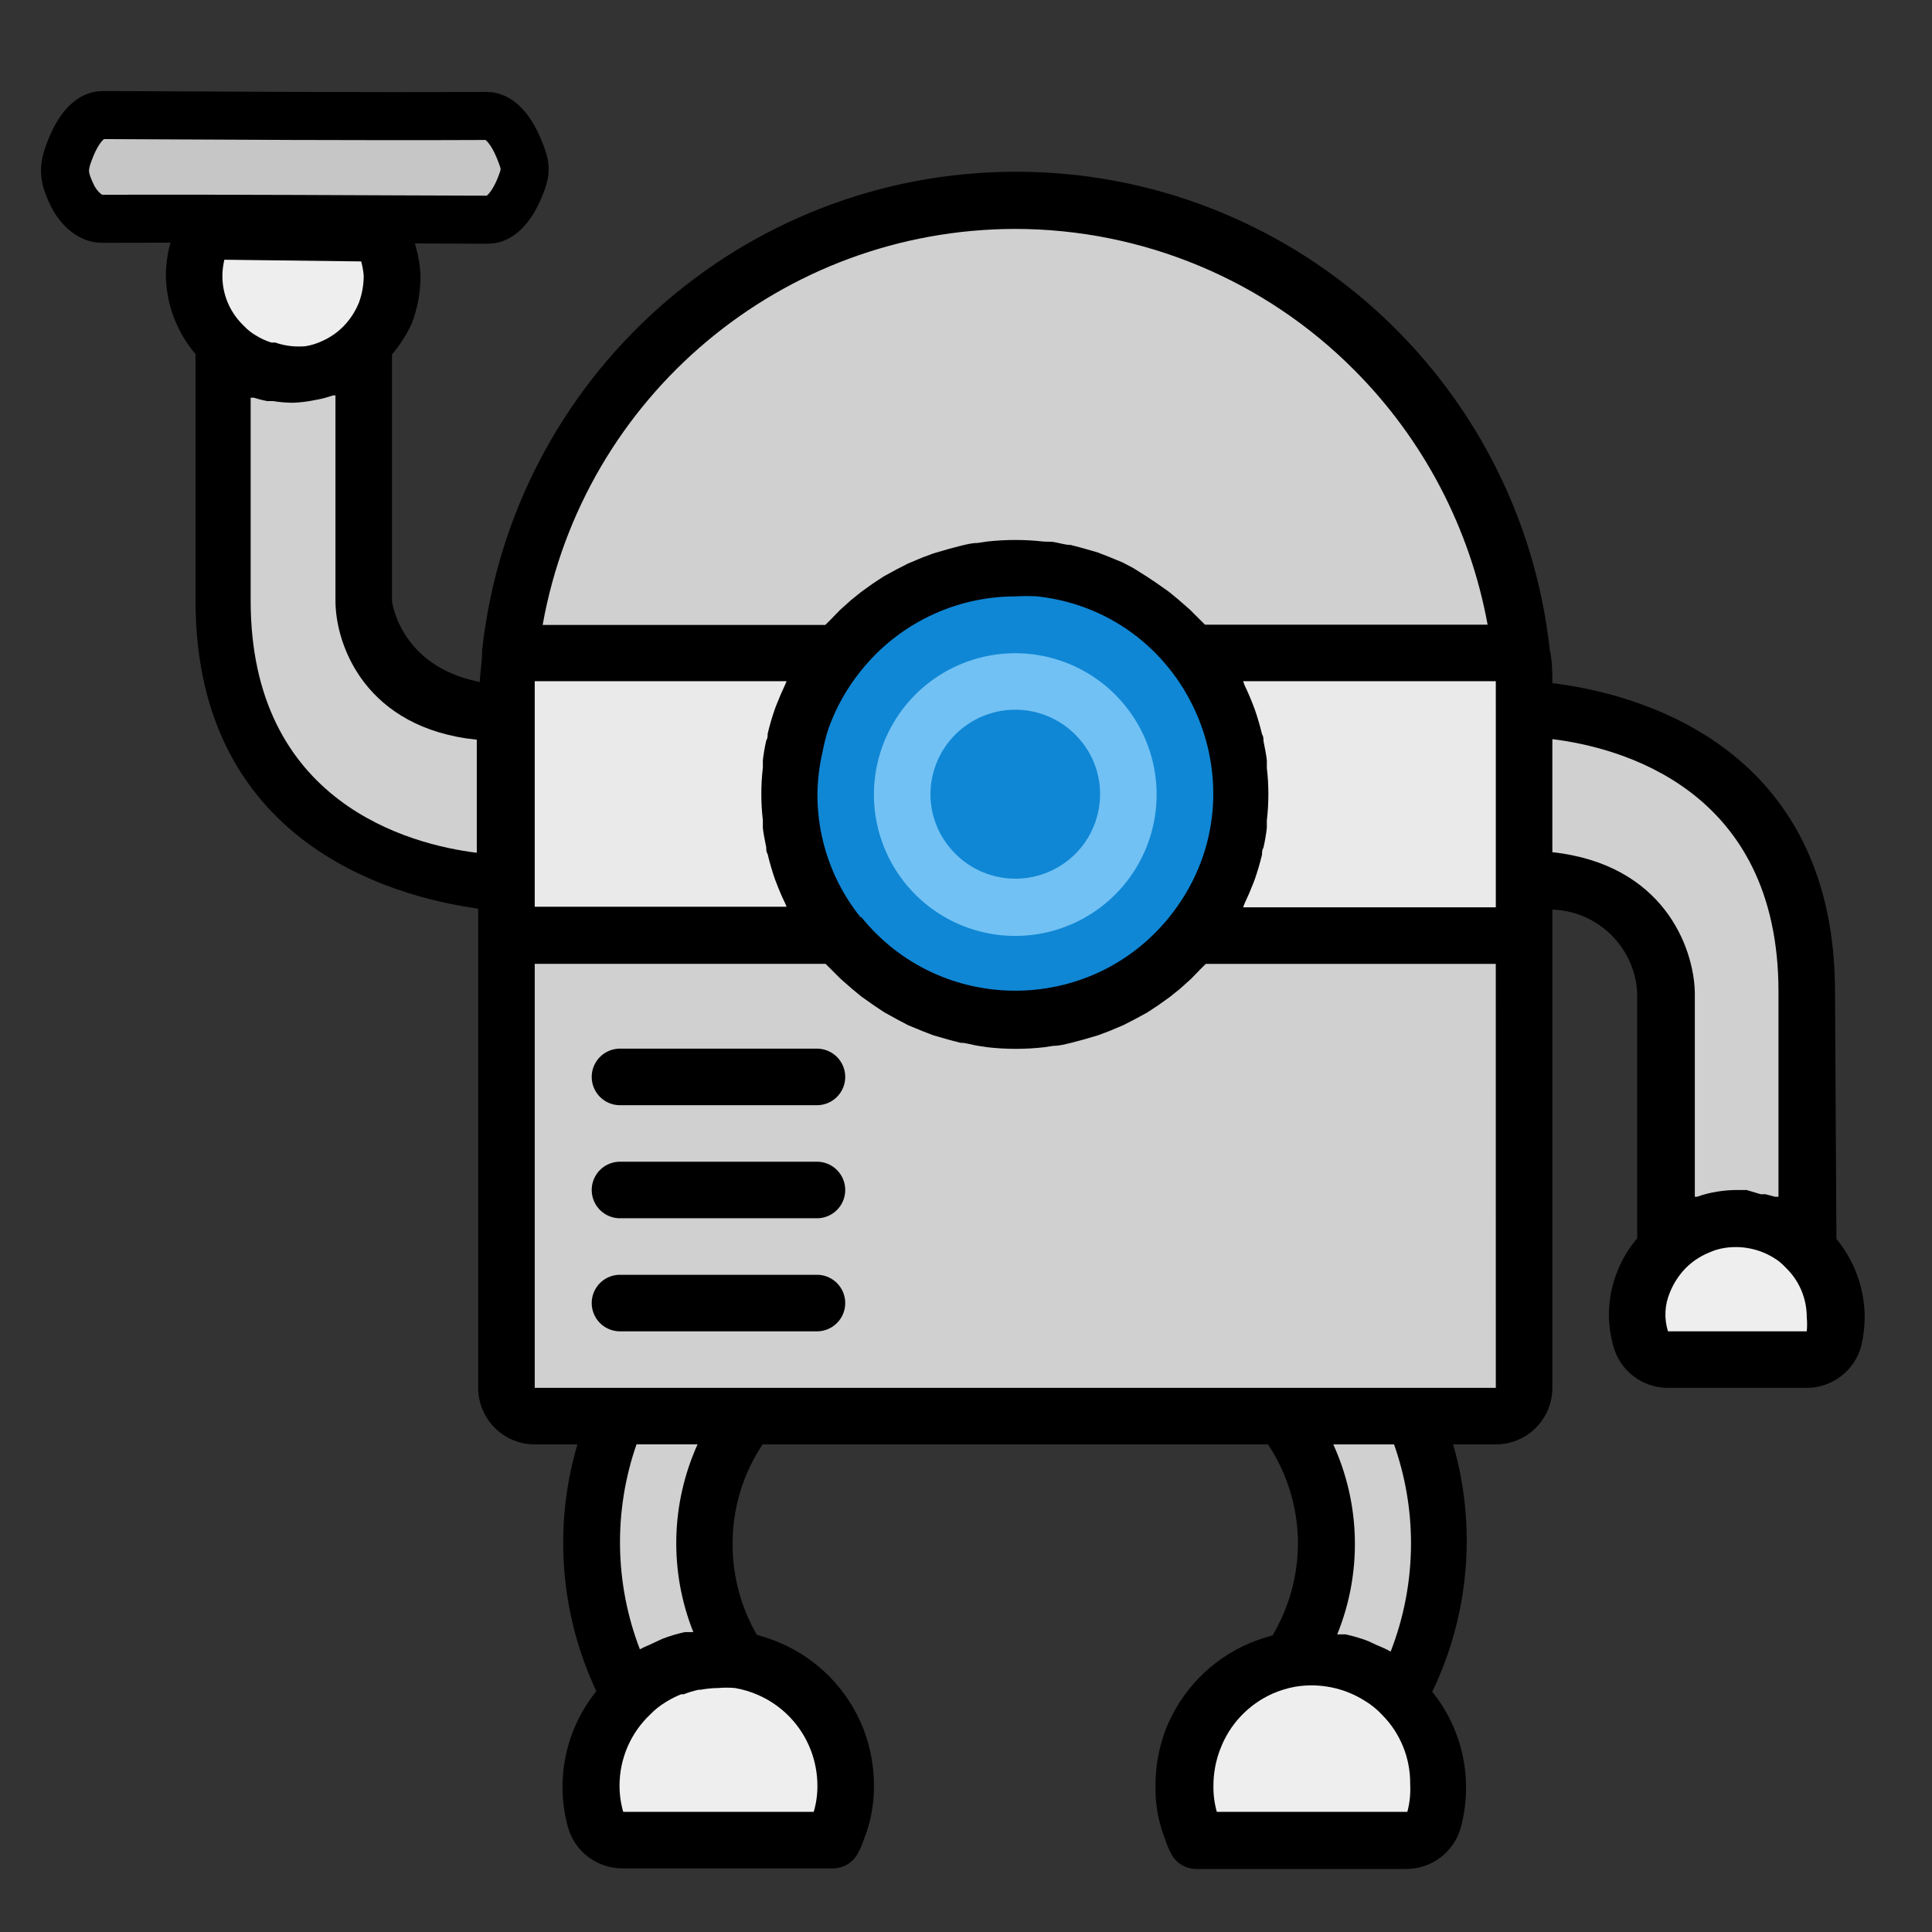 <svg xmlns="http://www.w3.org/2000/svg" xmlns:svg="http://www.w3.org/2000/svg" id="svg16" width="256" height="256" x="0" y="0" version="1.1" viewBox="0 0 256 256"><rect x="0" y="0" width="256" height="256" fill="#333333" stroke="none"/><title id="title2">Robots - Outline - 018 - Bot</title><path id="path913" d="m 63.364,120.525 v 63.374 c 0,4.137 3.354,7.491 7.491,7.491 h 5.656 c -3.199,10.839 -2.306,22.475 2.509,32.698 -4.096,5.072 -5.491,11.81 -3.746,18.091 0.944,3.236 3.933,5.444 7.304,5.394 h 27.792 c 1.41,-0.004 2.699,-0.8 3.334,-2.06 0.285,-0.528 0.523,-1.079 0.712,-1.648 0.94,-2.306 1.412,-4.776 1.386,-7.266 0.002,-2.561 -0.468,-5.1 -1.386,-7.491 -2.03,-5.199 -6.086,-9.35 -11.237,-11.499 -0.938,-0.391 -1.901,-0.716 -2.884,-0.974 -2.135,-3.686 -3.247,-7.876 -3.221,-12.135 0.003,-4.666 1.384,-9.226 3.97,-13.109 h 66.97 c 2.586,3.883 3.968,8.444 3.97,13.109 -0.007,4.299 -1.171,8.517 -3.371,12.21 -0.995,0.257 -1.971,0.583 -2.921,0.974 -5.151,2.149 -9.207,6.3 -11.237,11.499 -0.905,2.393 -1.362,4.932 -1.348,7.491 -0.044,2.368 0.376,4.722 1.236,6.929 0.218,0.684 0.493,1.348 0.824,1.985 0.635,1.26 1.923,2.056 3.334,2.06 h 27.792 c 3.333,0.022 6.279,-2.161 7.229,-5.356 1.752,-6.293 0.357,-13.045 -3.746,-18.128 4.925,-10.211 5.912,-21.88 2.772,-32.773 h 5.656 c 4.137,0 7.491,-3.354 7.491,-7.491 v -63.374 c 6.006,0.202 10.873,4.939 11.237,10.937 v 32.623 c -2.471,2.916 -3.802,6.628 -3.746,10.45 0.038,1.266 0.227,2.524 0.562,3.746 0.855,3.312 3.846,5.624 7.266,5.618 h 18.39 c 3.396,-0.007 6.363,-2.297 7.229,-5.581 0.29,-1.228 0.441,-2.484 0.449,-3.746 -0.005,-3.8 -1.329,-7.48 -3.746,-10.413 l -0.187,-32.698 c 0,-33.447 -27.492,-39.74 -37.455,-40.938 0,-1.423 0,-2.922 -0.337,-4.42 v 0 c -3.985,-36.058 -34.456,-63.347 -70.734,-63.347 -36.278,0 -66.749,27.289 -70.734,63.347 v 0 c 0,1.536 -0.262,2.996 -0.337,4.42" style="fill:#000;fill-opacity:1;stroke:none;stroke-width:3.746;stroke-opacity:1"/><path style="fill:#0f87d5;fill-opacity:1;stroke-width:3.746" id="path909" d="m 114.079,121.611 c -3.746,-4.631 -5.783,-10.411 -5.768,-16.368 0.024,-1.879 0.25,-3.75 0.674,-5.581 0.197,-1.052 0.46,-2.09 0.787,-3.109 0.993,-2.784 2.449,-5.38 4.307,-7.678 v 0 c 4.968,-6.217 12.492,-9.841 20.451,-9.851 0.986,-0.055 1.973,-0.055 2.959,0 20.494,2.34 30.384,26.335 17.492,42.437 v 0 c -10.495,13.082 -30.406,13.082 -40.901,0 z"/><path id="path944" d="M 64.337,120.525 C 54.261,119.326 25.909,113.034 25.909,79.586 V 46.925 c -2.482,-2.908 -3.872,-6.59 -3.933,-10.413 0.009,-1.261 0.16,-2.518 0.449,-3.746 0.833,-3.232 3.705,-5.524 7.042,-5.618 h 18.39 c 3.479,-0.007 6.504,2.383 7.304,5.768 0.335,1.222 0.524,2.479 0.562,3.746 -0.014,2.085 -0.394,4.152 -1.124,6.105 -0.681,1.518 -1.577,2.931 -2.659,4.195 v 32.623 c 0,0.412 1.347,9.289 12.583,10.937" style="fill:#000;fill-opacity:1;stroke-width:3.746"/><path id="path901" d="M 63.177,112.996 V 98.014" style="stroke-width:3.746"/><path style="fill:#eaeaea;fill-opacity:1;fill-rule:evenodd;stroke-width:3.746" id="path911" d="M 70.855,116.479 V 94.006 90.261 h 33.373 l -0.187,0.449 c -0.424,0.899 -0.812,1.798 -1.161,2.697 l -0.187,0.487 c -0.382,1.094 -0.707,2.206 -0.974,3.334 0,0.3 0,0.599 -0.187,0.899 -0.2,0.874 -0.35,1.748 -0.449,2.622 v 0.974 c -0.271,2.314 -0.271,4.652 0,6.967 v 0.974 c 0,0.3 0.262,1.76 0.449,2.622 0,0.3 0,0.599 0.187,0.899 0.268,1.127 0.593,2.24 0.974,3.334 l 0.187,0.487 c 0.35,0.924 0.737,1.823 1.161,2.697 l 0.187,0.449 H 70.855 Z"/><path style="fill:#eaeaea;fill-opacity:1;fill-rule:evenodd;stroke-width:3.746" id="path907" d="m 164.905,119.738 c 0.424,-0.899 0.812,-1.798 1.161,-2.697 l 0.187,-0.487 c 0.382,-1.094 0.707,-2.206 0.974,-3.334 0,-0.3 0,-0.599 0.187,-0.899 0.2,-0.874 0.35,-1.748 0.449,-2.622 v -0.974 c 0.271,-2.314 0.271,-4.652 0,-6.967 v -0.974 c 0,-0.3 -0.262,-1.76 -0.449,-2.622 0,-0.3 0,-0.599 -0.187,-0.861 -0.267,-1.127 -0.592,-2.24 -0.974,-3.334 l -0.187,-0.487 c -0.35,-0.924 -0.737,-1.823 -1.161,-2.697 l -0.187,-0.524 h 33.485 V 94.006 120.225 h -33.485 z"/><path style="fill:#d0d0d0;fill-opacity:1;fill-rule:evenodd;stroke-width:3.746" id="path905" d="m 134.529,30.333 c 16.877,0.011 33.053,6.752 44.946,18.728 9.157,9.192 15.309,20.946 17.641,33.71 h -37.455 l -0.787,-0.787 -1.161,-1.161 -1.536,-1.348 -1.273,-1.049 -1.648,-1.161 -1.348,-0.899 -1.723,-1.086 -1.423,-0.749 -1.91,-0.787 -1.461,-0.562 -2.097,-0.599 -1.423,-0.375 c -0.787,0 -1.611,-0.3 -2.397,-0.412 l -1.199,-0.037 c -2.489,-0.281 -5.002,-0.281 -7.491,0 l -1.236,0.187 c -0.824,0 -1.611,0.225 -2.397,0.412 l -1.423,0.375 -2.06,0.599 -1.498,0.562 -1.873,0.787 -1.461,0.749 -1.723,0.936 -1.423,0.936 -1.573,1.124 -1.348,1.086 -1.461,1.311 -1.199,1.236 -0.749,0.749 H 71.904 C 77.326,52.463 103.704,30.36 134.529,30.333 Z"/><path style="fill:#eee;fill-opacity:1;fill-rule:evenodd;stroke-width:3.746" id="path903" d="M 47.858,34.64 29.73,34.415 c -0.166,0.687 -0.254,1.391 -0.262,2.097 -0.018,2.429 0.94,4.763 2.659,6.48 l 0.262,0.262 c 0.431,0.453 0.923,0.843 1.461,1.161 0.655,0.413 1.359,0.74 2.097,0.974 h 0.524 c 0.726,0.255 1.481,0.419 2.247,0.487 0.586,0.049 1.175,0.049 1.76,0 0.725,-0.116 1.43,-0.331 2.097,-0.637 1.109,-0.474 2.115,-1.161 2.959,-2.023 0.866,-0.898 1.552,-1.953 2.023,-3.109 0.423,-1.151 0.639,-2.369 0.637,-3.596 -0.054,-0.633 -0.167,-1.26 -0.337,-1.873 z"/><path style="fill:#d0d0d0;fill-opacity:1;fill-rule:evenodd;stroke-width:3.746" id="path899" d="M 63.177,98.014 C 48.495,96.516 44.45,85.579 44.45,79.586 V 52.394 H 44.113 c -0.815,0.291 -1.655,0.504 -2.509,0.637 -0.913,0.188 -1.84,0.301 -2.772,0.337 -0.891,-0.004 -1.78,-0.079 -2.659,-0.225 h -0.824 c -0.582,-0.119 -1.157,-0.269 -1.723,-0.449 h -0.412 v 26.893 c 0,26.818 21.125,32.324 29.964,33.41"/><path style="fill:#eee;fill-opacity:1;fill-rule:evenodd;stroke-width:3.746" id="path897" d="m 107.412,231.841 c 0.588,1.517 0.893,3.13 0.899,4.757 0.009,1.179 -0.155,2.352 -0.487,3.483 H 82.579 c -0.328,-1.145 -0.491,-2.33 -0.487,-3.521 0.012,-3.543 1.473,-6.927 4.045,-9.364 0.611,-0.638 1.304,-1.192 2.06,-1.648 0.653,-0.411 1.343,-0.762 2.06,-1.049 h 0.337 c 0.645,-0.251 1.309,-0.452 1.985,-0.599 h 0.262 c 0.692,-0.13 1.393,-0.205 2.097,-0.225 h 0.187 c 0.76,-0.069 1.525,-0.069 2.285,0 1.031,0.18 2.037,0.482 2.996,0.899 3.213,1.387 5.736,4.004 7.004,7.266 z"/><path style="fill:#d0d0d0;fill-opacity:1;fill-rule:evenodd;stroke-width:3.746" id="path895" d="m 91.83,216.26 h -0.524 -0.562 c -1.02,0.222 -2.022,0.522 -2.996,0.899 l -1.124,0.524 c -0.599,0.3 -1.236,0.524 -1.835,0.861 -3.353,-8.714 -3.513,-18.335 -0.449,-27.155 h 8.09 c -3.557,7.87 -3.76,16.848 -0.562,24.87 z"/><path style="fill:#eee;fill-opacity:1;fill-rule:evenodd;stroke-width:3.746" id="path893" d="m 186.48,240.081 h -25.245 c -0.32,-1.133 -0.471,-2.306 -0.449,-3.483 -0.001,-1.612 0.291,-3.211 0.861,-4.719 1.229,-3.352 3.772,-6.057 7.042,-7.491 0.96,-0.416 1.966,-0.718 2.996,-0.899 3.202,-0.515 6.481,0.165 9.214,1.91 0.815,0.496 1.558,1.101 2.21,1.798 2.439,2.441 3.789,5.764 3.746,9.214 0.07,1.236 -0.056,2.475 -0.375,3.671 z"/><path style="fill:#d0d0d0;fill-opacity:1;fill-rule:evenodd;stroke-width:3.746" id="path891" d="m 186.966,204.499 c -0.001,4.908 -0.916,9.772 -2.697,14.345 -0.599,-0.337 -1.199,-0.599 -1.835,-0.861 l -1.124,-0.524 c -0.986,-0.378 -2.001,-0.679 -3.034,-0.899 h -0.524 -0.562 c 3.295,-8.105 3.106,-17.209 -0.524,-25.17 h 8.053 c 1.485,4.211 2.245,8.644 2.247,13.109 z"/><path style="fill:#d0d0d0;fill-opacity:1;fill-rule:evenodd;stroke-width:3.746" id="path889" d="M 198.203,183.899 H 70.855 v -56.183 h 38.541 l 0.787,0.787 1.161,1.161 1.536,1.348 1.273,1.049 1.648,1.161 1.348,0.899 1.76,0.974 1.423,0.749 1.91,0.787 1.461,0.562 2.097,0.599 1.423,0.375 c 0.787,0 1.611,0.3 2.397,0.412 l 1.236,0.187 c 2.489,0.281 5.002,0.281 7.491,0 l 1.236,-0.187 c 0.824,0 1.611,-0.225 2.397,-0.412 l 1.423,-0.375 2.06,-0.599 1.498,-0.562 1.873,-0.787 1.461,-0.749 1.723,-0.936 1.423,-0.936 1.573,-1.124 1.348,-1.086 1.461,-1.311 1.199,-1.236 0.749,-0.749 h 38.429 z"/><path style="fill:#d0d0d0;fill-opacity:1;fill-rule:evenodd;stroke-width:3.746" id="path887" d="M 205.694,112.921 V 97.939 c 8.802,1.086 29.964,6.48 29.964,33.447 v 27.192 h -0.449 l -1.273,-0.337 h -0.637 l -1.873,-0.562 v 0 h -1.236 c -0.904,0.002 -1.805,0.077 -2.697,0.225 -0.893,0.141 -1.771,0.366 -2.622,0.674 h -0.3 v -27.118 c -0.15,-5.993 -4.195,-16.93 -18.877,-18.54 z"/><path style="fill:#eee;fill-opacity:1;fill-rule:evenodd;stroke-width:3.746" id="path4" d="m 239.404,176.408 h -18.39 c -0.529,-1.699 -0.437,-3.532 0.262,-5.169 0.477,-1.183 1.176,-2.264 2.06,-3.184 0.876,-0.885 1.92,-1.585 3.071,-2.06 0.667,-0.307 1.372,-0.522 2.097,-0.637 2.288,-0.358 4.628,0.121 6.592,1.348 0.511,0.309 0.978,0.687 1.386,1.124 l 0.3,0.3 c 1.687,1.704 2.629,4.007 2.622,6.405 0.062,0.623 0.062,1.25 0,1.873 z"/><path id="path6" d="m 149.099,93.519 a 18.728,18.728 0 1 0 4.158,11.723 18.728,18.728 0 0 0 -4.158,-11.723 z m -5.806,18.728 a 11.237,11.237 0 0 1 -17.492,0 11.012,11.012 0 0 1 -2.509,-7.004 11.237,11.237 0 0 1 19.964,-7.042 11.012,11.012 0 0 1 2.509,7.042 11.237,11.237 0 0 1 -2.472,7.004 z" style="fill:#71c1f4;fill-opacity:1;stroke-width:3.746"/><path id="path8" d="M 108.311,138.953 H 82.092 a 3.746,3.746 0 0 0 0,7.491 h 26.219 a 3.746,3.746 0 0 0 0,-7.491 z" style="stroke-width:3.746"/><path id="path10" d="M 108.311,153.935 H 82.092 a 3.746,3.746 0 0 0 0,7.491 h 26.219 a 3.746,3.746 0 0 0 0,-7.491 z" style="stroke-width:3.746"/><path id="path12" d="M 108.311,168.917 H 82.092 a 3.746,3.746 0 0 0 0,7.491 h 26.219 a 3.746,3.746 0 0 0 0,-7.491 z" style="stroke-width:3.746"/><path style="fill:#c6c6c6;fill-opacity:1;stroke:#000;stroke-width:6.367;stroke-linecap:butt;stroke-linejoin:miter;stroke-miterlimit:4;stroke-dasharray:none;stroke-opacity:1" id="path1379" d="m 13.483,28.993 c 17.71,-0.061 34.559,0.081 51.183,0.119 1.964,0.004 3.415,-2.352 4.166,-4.166 0.987,-2.383 0.868,-2.974 -0.119,-5.356 -0.762,-1.84 -2.234,-4.234 -4.226,-4.226 -17.842,0.076 -33.877,-0.043 -50.886,-0.119 -1.95,-0.007 -3.39,2.335 -4.136,4.136 -1.135,2.74 -1.171,3.846 0.119,6.517 0.722,1.494 2.239,3.101 3.898,3.095 z"/></svg>